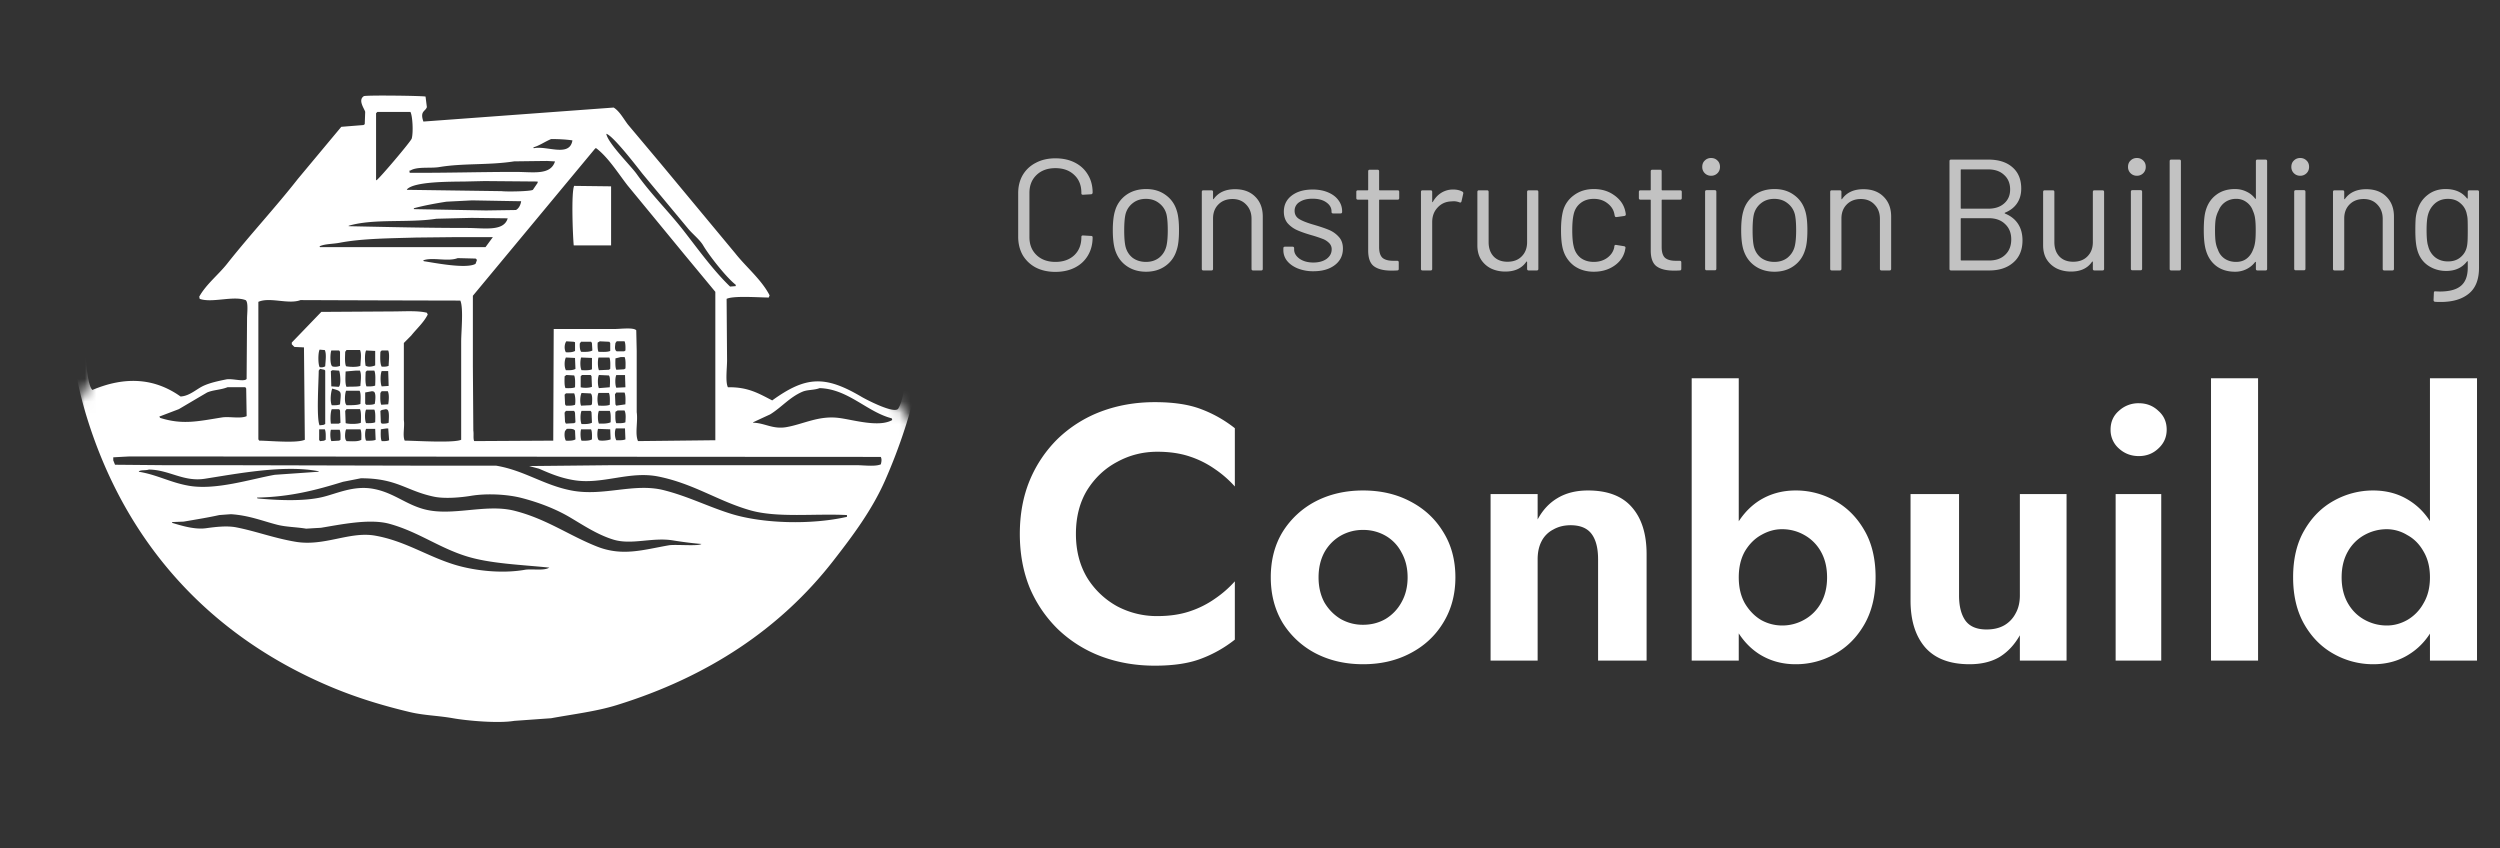 <svg viewBox="0 0 221 75" xmlns="http://www.w3.org/2000/svg">
    <rect x="0" y="0" width="221" height="75" fill="#333333" stroke="none"/>
    <path
        d="M95.112 47.198c0 1.472.33 2.763.992 3.872a7.178 7.178 0 002.656 2.528 7.475 7.475 0 003.552.864c1.067 0 2.016-.138 2.848-.416a8.463 8.463 0 002.24-1.12 9.572 9.572 0 001.76-1.536v5.152c-.917.726-1.92 1.291-3.008 1.696-1.067.406-2.421.608-4.064.608-1.707 0-3.296-.277-4.768-.832a11.21 11.21 0 01-3.808-2.4 11.242 11.242 0 01-2.496-3.68c-.576-1.429-.864-3.008-.864-4.736 0-1.728.288-3.296.864-4.704a11.16 11.16 0 012.496-3.712 11.213 11.213 0 013.808-2.4c1.472-.554 3.061-.832 4.768-.832 1.643 0 2.997.203 4.064.608 1.088.406 2.091.971 3.008 1.696v5.152a9.58 9.58 0 00-1.76-1.536 8.47 8.47 0 00-2.24-1.12c-.832-.277-1.781-.416-2.848-.416-1.28 0-2.464.3-3.552.896-1.088.576-1.973 1.408-2.656 2.496-.661 1.088-.992 2.38-.992 3.872zm17.225 3.84c0-1.536.352-2.88 1.056-4.032a7.52 7.52 0 012.912-2.688c1.238-.64 2.635-.96 4.192-.96 1.558 0 2.944.32 4.16.96 1.238.64 2.208 1.536 2.912 2.688.726 1.152 1.088 2.496 1.088 4.032 0 1.515-.362 2.86-1.088 4.032-.704 1.152-1.674 2.048-2.912 2.688-1.216.64-2.602.96-4.16.96-1.557 0-2.954-.32-4.192-.96a7.52 7.52 0 01-2.912-2.688c-.704-1.173-1.056-2.517-1.056-4.032zm4.224 0c0 .832.171 1.568.512 2.208.363.62.843 1.11 1.44 1.472a3.93 3.93 0 001.984.512c.726 0 1.387-.17 1.984-.512a3.88 3.88 0 001.408-1.472c.363-.64.544-1.376.544-2.208 0-.832-.181-1.568-.544-2.208a3.6 3.6 0 00-1.408-1.472 3.926 3.926 0 00-1.984-.512 3.93 3.93 0 00-1.984.512 3.828 3.828 0 00-1.44 1.472c-.341.64-.512 1.376-.512 2.208zm24.71-1.6c0-.98-.192-1.728-.576-2.24-.384-.512-1.003-.768-1.856-.768-.576 0-1.088.128-1.536.384a2.37 2.37 0 00-1.024 1.024c-.235.448-.352.982-.352 1.6v8.96h-4.16v-14.72h4.16v2.24c.448-.832 1.034-1.46 1.76-1.888.746-.448 1.642-.672 2.688-.672 1.749 0 3.05.502 3.904 1.504.853.982 1.28 2.358 1.28 4.128v9.408h-4.288v-8.96zm12.435-16v24.96h-4.16v-24.96h4.16zm12.096 17.6c0 1.622-.331 3.008-.992 4.16-.662 1.152-1.536 2.027-2.624 2.624a6.959 6.959 0 01-3.456.896c-1.216 0-2.304-.309-3.264-.928-.939-.618-1.686-1.504-2.24-2.656-.555-1.152-.832-2.517-.832-4.096 0-1.6.277-2.965.832-4.096.554-1.152 1.301-2.037 2.24-2.656.96-.618 2.048-.928 3.264-.928a6.96 6.96 0 013.456.896c1.088.598 1.962 1.472 2.624 2.624.661 1.131.992 2.518.992 4.16zm-4.288 0c0-.874-.182-1.632-.544-2.272a3.763 3.763 0 00-1.472-1.472 3.93 3.93 0 00-1.984-.512c-.619 0-1.227.171-1.824.512-.576.32-1.056.8-1.44 1.44-.363.64-.544 1.408-.544 2.304 0 .896.181 1.664.544 2.304.384.64.864 1.131 1.44 1.472a3.82 3.82 0 001.824.48 3.93 3.93 0 001.984-.512 3.762 3.762 0 001.472-1.472c.362-.64.544-1.397.544-2.272zm11.666 1.6c0 .96.192 1.707.576 2.24.384.512 1.002.768 1.856.768.597 0 1.109-.117 1.536-.352a2.57 2.57 0 001.024-1.056c.256-.448.384-.98.384-1.6v-8.96h4.128v14.72h-4.128v-2.24c-.47.832-1.067 1.472-1.792 1.92-.726.427-1.611.64-2.656.64-1.75 0-3.062-.5-3.936-1.504-.854-1.002-1.28-2.378-1.28-4.128v-9.408h4.288v8.96zm13.395-14.656c0-.682.245-1.237.736-1.664a2.519 2.519 0 011.76-.672c.682 0 1.258.224 1.728.672.49.427.736.982.736 1.664 0 .662-.246 1.216-.736 1.664-.47.448-1.046.672-1.728.672-.683 0-1.27-.224-1.76-.672a2.162 2.162 0 01-.736-1.664zm.448 5.696h4.032v14.72h-4.032v-14.72zm8.431-10.24h4.16v24.96h-4.16v-24.96zm19.354 0h4.16v24.96h-4.16v-24.96zm-12.096 17.6c0-1.642.331-3.029.992-4.16.662-1.152 1.536-2.026 2.624-2.624a7.076 7.076 0 013.456-.896c1.238 0 2.326.31 3.264.928.96.62 1.707 1.504 2.24 2.656.555 1.131.832 2.496.832 4.096 0 1.58-.277 2.944-.832 4.096-.533 1.152-1.28 2.038-2.24 2.656-.938.62-2.026.928-3.264.928a7.075 7.075 0 01-3.456-.896c-1.088-.597-1.962-1.472-2.624-2.624-.661-1.152-.992-2.538-.992-4.16zm4.288 0c0 .875.182 1.632.544 2.272.363.64.854 1.131 1.472 1.472.619.342 1.28.512 1.984.512.619 0 1.216-.16 1.792-.48a3.813 3.813 0 001.44-1.472c.384-.64.576-1.408.576-2.304 0-.896-.192-1.664-.576-2.304-.362-.64-.842-1.12-1.44-1.44a3.468 3.468 0 00-1.792-.512c-.704 0-1.365.171-1.984.512a3.763 3.763 0 00-1.472 1.472c-.362.64-.544 1.398-.544 2.272z"
        fill="#fff" />
    <path opacity=".7"
        d="M93.298 24.034c-.653 0-1.227-.126-1.722-.378a2.912 2.912 0 01-1.162-1.092c-.27-.476-.406-1.022-.406-1.638v-3.85c0-.607.135-1.144.406-1.61.28-.467.667-.826 1.162-1.078.495-.262 1.069-.392 1.722-.392s1.227.126 1.722.378c.495.252.877.606 1.148 1.064.28.457.42.984.42 1.582a.151.151 0 01-.042.112.134.134 0 01-.098.042l-.714.042c-.093 0-.14-.042-.14-.126v-.042c0-.663-.21-1.19-.63-1.582-.42-.402-.975-.602-1.666-.602-.69 0-1.246.2-1.666.602-.42.401-.63.928-.63 1.582v3.92c0 .653.21 1.18.63 1.582.42.401.975.602 1.666.602.69 0 1.246-.196 1.666-.588.42-.402.63-.934.63-1.596v-.028c0-.084.047-.126.14-.126l.714.042c.093 0 .14.042.14.126 0 .606-.14 1.143-.42 1.61-.27.457-.653.812-1.148 1.064-.495.252-1.069.378-1.722.378zm8.014-.014c-.672 0-1.25-.173-1.736-.518-.485-.346-.821-.822-1.008-1.428-.13-.43-.196-1.004-.196-1.722 0-.719.066-1.288.196-1.708a2.584 2.584 0 01.994-1.414c.486-.346 1.074-.518 1.764-.518.663 0 1.232.172 1.708.518.486.345.817.812.994 1.4.131.401.196.975.196 1.722 0 .756-.065 1.33-.196 1.722-.177.606-.508 1.082-.994 1.428-.476.345-1.05.518-1.722.518zm0-.868c.448 0 .831-.122 1.148-.364.318-.252.532-.588.644-1.008.084-.336.126-.808.126-1.414 0-.616-.037-1.088-.112-1.414a1.76 1.76 0 00-.658-.994c-.317-.252-.704-.378-1.162-.378-.457 0-.844.126-1.162.378a1.79 1.79 0 00-.644.994c-.074.326-.112.798-.112 1.414 0 .616.038 1.087.112 1.414.103.42.313.756.63 1.008.327.242.724.364 1.19.364zm7.867-6.426c.747 0 1.339.219 1.778.658.448.438.672 1.026.672 1.764v4.62c0 .093-.047.14-.14.14h-.714c-.093 0-.14-.047-.14-.14v-4.424c0-.514-.159-.934-.476-1.26-.308-.327-.709-.49-1.204-.49-.513 0-.929.158-1.246.476-.317.317-.476.732-.476 1.246v4.452c0 .093-.047.14-.14.14h-.714c-.093 0-.14-.047-.14-.14v-6.804c0-.094.047-.14.14-.14h.714c.093 0 .14.046.14.14v.602c0 .018.005.032.014.042.019.009.033.004.042-.014.411-.579 1.041-.868 1.89-.868zm6.931 7.252a3.67 3.67 0 01-1.4-.252c-.401-.168-.714-.392-.938-.672a1.502 1.502 0 01-.322-.938v-.168c0-.094.047-.14.14-.14h.672c.093 0 .14.046.14.14v.112c0 .308.159.578.476.812.327.224.733.336 1.218.336s.877-.108 1.176-.322c.299-.224.448-.504.448-.84a.752.752 0 00-.238-.574 1.564 1.564 0 00-.546-.35 11.291 11.291 0 00-.966-.322c-.523-.15-.952-.299-1.288-.448a2.474 2.474 0 01-.854-.616c-.224-.271-.336-.612-.336-1.022 0-.598.233-1.074.7-1.428.467-.355 1.083-.532 1.848-.532.513 0 .966.084 1.358.252.401.168.709.401.924.7.215.289.322.616.322.98v.042c0 .093-.047.14-.14.14h-.658c-.093 0-.14-.047-.14-.14v-.042c0-.318-.154-.584-.462-.798-.299-.215-.705-.322-1.218-.322-.476 0-.859.098-1.148.294a.884.884 0 00-.434.784c0 .317.14.56.42.728.28.168.714.336 1.302.504.541.158.98.308 1.316.448.336.14.625.345.868.616.243.261.364.606.364 1.036 0 .606-.238 1.092-.714 1.456-.476.364-1.106.546-1.89.546zm7.581-6.468c0 .093-.047.14-.14.14h-1.582c-.038 0-.056.018-.056.056v4.13c0 .448.098.765.294.952.205.177.522.266.952.266h.35c.093 0 .14.046.14.14v.574c0 .093-.047.14-.14.14-.112.009-.285.014-.518.014-.672 0-1.181-.126-1.526-.378-.346-.252-.518-.719-.518-1.4v-4.438c0-.038-.019-.056-.056-.056h-.854c-.094 0-.14-.047-.14-.14v-.546c0-.094.046-.14.14-.14h.854c.037 0 .056-.019.056-.056v-1.624c0-.094.046-.14.14-.14h.686c.093 0 .14.046.14.14v1.624c0 .037.018.056.056.056h1.582c.093 0 .14.046.14.14v.546zm4.777-.756c.308 0 .574.06.798.182.075.037.103.098.084.182l-.154.686c-.028.093-.088.121-.182.084a1.42 1.42 0 00-.546-.098l-.182.014c-.485.018-.886.2-1.204.546-.317.336-.476.765-.476 1.288v4.13c0 .093-.046.14-.14.14h-.714c-.093 0-.14-.047-.14-.14v-6.804c0-.094.047-.14.14-.14h.714c.094 0 .14.046.14.14v.854c0 .028.005.046.014.056.019 0 .033-.01.042-.028.196-.346.444-.612.742-.798a1.94 1.94 0 011.064-.294zm6.528.21c0-.094.046-.14.14-.14h.714c.093 0 .14.046.14.14v6.804c0 .093-.047.14-.14.14h-.714c-.094 0-.14-.047-.14-.14v-.602c0-.019-.01-.033-.028-.042-.019-.01-.033-.005-.042.014-.392.578-1.013.868-1.862.868-.448 0-.864-.089-1.246-.266a2.24 2.24 0 01-.896-.798c-.215-.346-.322-.761-.322-1.246v-4.732c0-.094.046-.14.14-.14h.714c.093 0 .14.046.14.14v4.438c0 .532.149.956.448 1.274.298.308.704.462 1.218.462.532 0 .952-.159 1.26-.476.317-.318.476-.738.476-1.26v-4.438zm5.896 7.056c-.672 0-1.251-.173-1.736-.518a2.677 2.677 0 01-.98-1.428c-.122-.411-.182-.99-.182-1.736 0-.672.06-1.242.182-1.708a2.51 2.51 0 01.98-1.386c.485-.355 1.064-.532 1.736-.532.681 0 1.269.172 1.764.518.504.345.83.774.98 1.288.046.168.074.308.084.42v.028c0 .065-.042.107-.126.126l-.7.098h-.028c-.066 0-.108-.042-.126-.126l-.042-.21c-.084-.355-.29-.654-.616-.896-.327-.252-.724-.378-1.19-.378-.467 0-.859.126-1.176.378-.308.242-.509.569-.602.98-.084.354-.126.826-.126 1.414 0 .616.042 1.092.126 1.428.093.42.294.756.602 1.008.317.242.709.364 1.176.364.457 0 .849-.117 1.176-.35.336-.243.546-.551.63-.924v-.056l.014-.056c.009-.094.065-.131.168-.112l.686.112c.093.018.135.07.126.154l-.056.28c-.14.541-.462.98-.966 1.316-.504.336-1.097.504-1.778.504zm7.777-6.51c0 .093-.047.14-.14.14h-1.582c-.037 0-.056.018-.056.056v4.13c0 .448.098.765.294.952.205.177.523.266.952.266h.35c.093 0 .14.046.14.14v.574c0 .093-.047.14-.14.14-.112.009-.285.014-.518.014-.672 0-1.181-.126-1.526-.378s-.518-.719-.518-1.4v-4.438c0-.038-.019-.056-.056-.056h-.854c-.093 0-.14-.047-.14-.14v-.546c0-.094.047-.14.14-.14h.854c.037 0 .056-.019.056-.056v-1.624c0-.094.047-.14.14-.14h.686c.093 0 .14.046.14.14v1.624c0 .037.019.056.056.056h1.582c.093 0 .14.046.14.14v.546zm2.594-1.974a.76.76 0 01-.56-.224.757.757 0 01-.224-.56c0-.234.074-.42.224-.56a.76.76 0 01.56-.224c.224 0 .41.074.56.224.149.14.224.326.224.56 0 .224-.075.41-.224.56a.761.761 0 01-.56.224zm-.392 8.358c-.094 0-.14-.047-.14-.14V16.95c0-.094.046-.14.14-.14h.714c.093 0 .14.046.14.14v6.804c0 .093-.047.14-.14.14h-.714zm5.99.126c-.672 0-1.251-.173-1.736-.518-.485-.346-.821-.822-1.008-1.428-.131-.43-.196-1.004-.196-1.722 0-.719.065-1.288.196-1.708a2.583 2.583 0 01.994-1.414c.485-.346 1.073-.518 1.764-.518.663 0 1.232.172 1.708.518.485.345.817.812.994 1.4.131.401.196.975.196 1.722 0 .756-.065 1.33-.196 1.722-.177.606-.509 1.082-.994 1.428-.476.345-1.05.518-1.722.518zm0-.868c.448 0 .831-.122 1.148-.364a1.86 1.86 0 00.644-1.008c.084-.336.126-.808.126-1.414 0-.616-.037-1.088-.112-1.414a1.76 1.76 0 00-.658-.994c-.317-.252-.705-.378-1.162-.378-.457 0-.845.126-1.162.378a1.791 1.791 0 00-.644.994c-.075.326-.112.798-.112 1.414 0 .616.037 1.087.112 1.414.103.42.313.756.63 1.008.327.242.723.364 1.19.364zm7.867-6.426c.747 0 1.339.219 1.778.658.448.438.672 1.026.672 1.764v4.62c0 .093-.047.14-.14.14h-.714c-.093 0-.14-.047-.14-.14v-4.424c0-.514-.159-.934-.476-1.26-.308-.327-.709-.49-1.204-.49-.513 0-.929.158-1.246.476-.317.317-.476.732-.476 1.246v4.452c0 .093-.047.14-.14.14h-.714c-.093 0-.14-.047-.14-.14v-6.804c0-.094.047-.14.14-.14h.714c.093 0 .14.046.14.14v.602c0 .018.005.032.014.042.019.009.033.004.042-.014.411-.579 1.041-.868 1.89-.868zm12.52 2.072c-.047.028-.047.056 0 .084.504.205.886.508 1.148.91.261.401.392.886.392 1.456 0 .84-.271 1.493-.812 1.96-.532.466-1.237.7-2.114.7h-3.388c-.094 0-.14-.047-.14-.14v-9.52c0-.094.046-.14.14-.14h3.29c.905 0 1.614.224 2.128.672.522.448.784 1.078.784 1.89 0 .513-.126.952-.378 1.316-.243.354-.593.625-1.05.812zm-3.864-3.822c-.038 0-.056.018-.056.056v3.36c0 .037.018.056.056.056h2.38c.588 0 1.054-.154 1.4-.462.354-.308.532-.719.532-1.232 0-.542-.178-.971-.532-1.288-.346-.327-.812-.49-1.4-.49h-2.38zm2.478 8.05c.588 0 1.054-.168 1.4-.504.354-.336.532-.789.532-1.358 0-.57-.182-1.022-.546-1.358-.355-.346-.836-.518-1.442-.518h-2.422c-.038 0-.056.018-.056.056v3.626c0 .037.018.056.056.056h2.478zm9.146-6.062c0-.094.046-.14.14-.14h.714c.093 0 .14.046.14.14v6.804c0 .093-.047.14-.14.14h-.714c-.094 0-.14-.047-.14-.14v-.602c0-.019-.01-.033-.028-.042-.019-.01-.033-.005-.042.014-.392.578-1.013.868-1.862.868-.448 0-.864-.089-1.246-.266a2.24 2.24 0 01-.896-.798c-.215-.346-.322-.761-.322-1.246v-4.732c0-.094.046-.14.14-.14h.714c.093 0 .14.046.14.14v4.438c0 .532.149.956.448 1.274.298.308.704.462 1.218.462.532 0 .952-.159 1.26-.476.317-.318.476-.738.476-1.26v-4.438zm3.893-1.428a.761.761 0 01-.56-.224.761.761 0 01-.224-.56c0-.234.075-.42.224-.56a.761.761 0 01.56-.224.76.76 0 01.56.224c.15.14.224.326.224.56 0 .224-.074.41-.224.56a.76.76 0 01-.56.224zm-.392 8.358c-.093 0-.14-.047-.14-.14V16.95c0-.094.047-.14.14-.14h.714c.094 0 .14.046.14.14v6.804c0 .093-.046.14-.14.14h-.714zm3.429.014c-.094 0-.14-.047-.14-.14v-9.52c0-.094.046-.14.14-.14h.714c.093 0 .14.046.14.14v9.52c0 .093-.047.14-.14.14h-.714zm7.482-9.66c0-.094.047-.14.14-.14h.714c.094 0 .14.046.14.14v9.52c0 .093-.046.14-.14.14h-.714c-.093 0-.14-.047-.14-.14v-.588c0-.019-.009-.028-.028-.028-.009-.01-.023-.005-.042.014-.205.27-.462.48-.77.63a2.22 2.22 0 01-1.008.224c-.653 0-1.204-.168-1.652-.504-.438-.336-.742-.794-.91-1.372-.13-.42-.196-1.013-.196-1.778 0-.775.056-1.354.168-1.736.168-.598.476-1.064.924-1.4.448-.346 1.004-.518 1.666-.518.364 0 .7.074 1.008.224.308.14.565.345.77.616.019.018.033.028.042.028.019-.01.028-.024.028-.042v-3.29zm-.252 7.826c.084-.187.145-.406.182-.658.038-.252.056-.602.056-1.05 0-.448-.018-.798-.056-1.05a2.34 2.34 0 00-.196-.686 1.525 1.525 0 00-.56-.756 1.437 1.437 0 00-.91-.294 1.66 1.66 0 00-.966.28c-.27.186-.466.434-.588.742a2.585 2.585 0 00-.252.7c-.046.252-.07.606-.07 1.064 0 .438.019.784.056 1.036.038.242.103.462.196.658.112.336.308.602.588.798.29.196.63.294 1.022.294.374 0 .686-.098.938-.294.252-.196.439-.458.56-.784zm4.171-6.538a.76.76 0 01-.56-.224.761.761 0 01-.224-.56c0-.234.075-.42.224-.56a.76.76 0 01.56-.224.76.76 0 01.56.224c.149.14.224.326.224.56 0 .224-.075.41-.224.56a.76.76 0 01-.56.224zm-.392 8.358c-.093 0-.14-.047-.14-.14V16.95c0-.094.047-.14.14-.14h.714c.093 0 .14.046.14.14v6.804c0 .093-.047.14-.14.14h-.714zm6.228-7.168c.747 0 1.34.219 1.778.658.448.438.672 1.026.672 1.764v4.62c0 .093-.046.14-.14.14h-.714c-.093 0-.14-.047-.14-.14v-4.424c0-.514-.158-.934-.476-1.26-.308-.327-.709-.49-1.204-.49-.513 0-.928.158-1.246.476-.317.317-.476.732-.476 1.246v4.452c0 .093-.046.14-.14.14h-.714c-.093 0-.14-.047-.14-.14v-6.804c0-.094.047-.14.14-.14h.714c.094 0 .14.046.14.14v.602c0 .018.005.032.014.042.019.009.033.004.042-.014.411-.579 1.041-.868 1.89-.868zm8.975.238c0-.094.047-.14.14-.14h.714c.093 0 .14.046.14.14v6.706c0 1.045-.303 1.81-.91 2.296-.597.485-1.423.728-2.478.728-.215 0-.378-.005-.49-.014-.093-.01-.14-.061-.14-.154l.028-.644c0-.047.014-.084.042-.112a.118.118 0 01.098-.014l.378.014c.868 0 1.498-.173 1.89-.518.392-.336.588-.873.588-1.61v-.518c0-.019-.009-.028-.028-.028-.009-.01-.023-.005-.042.014-.429.56-1.041.84-1.834.84a2.8 2.8 0 01-1.624-.49c-.467-.327-.779-.789-.938-1.386-.112-.383-.168-.952-.168-1.708 0-.411.009-.756.028-1.036a3.47 3.47 0 01.154-.756c.168-.56.471-1.008.91-1.344.439-.346.966-.518 1.582-.518.831 0 1.461.275 1.89.826.019.018.033.023.042.014.019-.01.028-.024.028-.042v-.546zm-.07 4.802c.028-.14.047-.313.056-.518.009-.206.014-.504.014-.896 0-.476-.005-.794-.014-.952a2.286 2.286 0 00-.07-.462 1.624 1.624 0 00-.56-.966c-.289-.262-.658-.392-1.106-.392-.439 0-.812.126-1.12.378a2.006 2.006 0 00-.63.98c-.093.298-.14.765-.14 1.4 0 .681.047 1.152.14 1.414a1.8 1.8 0 00.602.98c.317.252.7.378 1.148.378.457 0 .831-.126 1.12-.378.299-.252.485-.574.56-.966z"
        fill="#fff" />
    <mask id="prefix__a" style="mask-type:alpha" maskUnits="userSpaceOnUse" x="0" y="0" width="86" height="75">
        <path
            d="M80.468 37.281L79 35.321l-5.5-7.844-13-20.59-29-6.862L15 18.653 8 33.85l-1 1.47-.462 3.006L0 39.37l5.03 26.81 22.63 8.357h24.141l24.643-6.267L86 40.415l-5.532-3.134z"
            fill="#D9D9D9" />
    </mask>
    <g mask="url(#prefix__a)">
        <path fill-rule="evenodd" clip-rule="evenodd"
            d="M50.718 21.696h3.302v-5.224l-3.266-.04c-.267.595-.119 4.416-.036 5.264zM78.48 10.628C73.253-.36 64.734-7.867 51.675-10.965c-2.374-.562-5.015-.646-7.795-.775l-4.072.27c-2.707.495-5.362.835-7.677 1.743-2 .785-4.13 1.46-5.913 2.516-8.764 5.18-14.31 11.364-18.204 21.476-.809 2.1-1.159 4.45-1.61 6.889-.992 5.307.002 11.616 1.267 15.713 3.533 11.464 11.18 19.527 21.733 23.916 2.12.881 4.359 1.577 6.835 2.166 1.242.296 2.463.306 3.8.542 1.219.217 3.99.473 5.416.233 1.086-.076 2.175-.156 3.265-.233 2.014-.369 3.979-.599 5.798-1.161 8.083-2.499 14.479-6.772 19.125-12.732 1.687-2.166 3.437-4.485 4.61-7.157a48.26 48.26 0 002.994-9.211c1.74-7.99-.139-17.074-2.767-22.602zM46.376 50.374c-2.08.36-4.51.063-6.221-.466-2.43-.752-4.365-2.093-6.99-2.556-2.262-.4-4.48.969-7.026.543-1.935-.326-3.507-.935-5.26-1.278-.823-.16-1.866-.033-2.649.076-1.017.147-2.225-.236-2.994-.465a1.63 1.63 0 00-.04-.077l1.037-.04c1.086-.186 2.166-.36 3.15-.579.347-.027.69-.053 1.037-.076 1.588.103 2.763.592 4.07.928.82.21 1.665.2 2.573.35.436-.027.872-.054 1.304-.077 1.793-.293 4.306-.832 6.066-.35 2.526.696 4.342 2.1 6.795 2.865 2.127.663 4.828.746 7.334 1.005-.496.31-1.536.084-2.186.197zm-34.099-8.669v-.04c.205-.143.611-.056.882-.156 1.803.02 3.054 1.108 4.953.812 2.786-.433 7.03-1.261 10.06-.659v.04l-3.88.27c-2.1.372-5.213 1.387-7.604.968-1.637-.286-2.81-.978-4.41-1.235zm46.85 6.5c-2.248.389-4.08 1-6.336.116-2.496-.982-4.493-2.463-7.333-3.175-2.513-.629-5.445.516-7.911-.116-1.691-.433-2.764-1.498-4.57-1.82-1.734-.31-3.2.429-4.494.735-1.654.39-3.943.283-5.722.116l-.04-.076c2.998-.054 5.33-.696 7.604-1.395l1.575-.31c3.197-.002 3.996 1.106 6.452 1.625.97.206 2.417.07 3.302-.077 1.446-.236 3.246-.12 4.454.193 1.53.396 3.015.969 4.263 1.704 1.189.702 2.424 1.534 3.84 1.973 1.631.506 3.464-.23 5.3.077.802.133 1.81.26 2.496.31-.248.222-2.298.02-2.88.12zm18.739-7.159c-.489.22-1.516.077-2.15.077H54.1c-2.443.027-4.89.053-7.334.076.294.077.588.157.882.233.938.406 1.816.796 3.034 1.005 2.55.44 4.93-.835 7.525-.31 3.15.64 5.25 2.164 8.103 2.98 2.427.695 5.726.275 8.562.425v.156c-3.15.72-7.436.606-10.252-.27-2.001-.621-3.8-1.547-5.954-2.089-2.611-.655-5.29.563-8.102.04-2.49-.466-4.194-1.784-6.72-2.206h-7.142l-16.78-.04h-5.375l-4.379-.04c-.053-.13-.102-.26-.155-.386v-.27c.472-.026.948-.053 1.42-.076 22.155.01 44.572.03 66.43.04.103.206.06.426.004.655zm-63.783-4.22c.575-.219 1.153-.438 1.727-.658.832-.49 1.664-.982 2.496-1.47.552-.24 1.199-.224 1.806-.467h1.576c.026.04.052.077.076.117l.04 2.439c-.549.253-1.533.01-2.19.116-2.08.33-3.457.673-5.452.04-.03-.04-.052-.076-.079-.116zm41.396-20.43c1.677 2.036 3.355 4.075 5.029 6.112.908 1.095 1.82 2.193 2.727 3.291v13.118c-2.278.026-4.556.053-6.835.076-.29-.652.007-1.724-.115-2.556V31.02l-.04-1.82c-.218-.276-1.43-.117-1.882-.117h-5.415l-.04 9.87-6.99.04c-.105-.233-.023-.599-.076-.928l-.04-5.727v-6.193c3.61-4.346 7.219-8.695 10.83-13.041h.077c1.066.812 1.945 2.23 2.77 3.291zm-1.882-4.57c.594.157 2.704 2.905 3.186 3.52 1.331 1.602 2.662 3.199 3.992 4.8.397.505 1.064 1.008 1.384 1.547.555.938 2.054 2.838 2.88 3.484v.116l-.5.04c-1.528-1.474-2.83-3.31-4.147-4.991-1.32-1.687-2.853-3.191-4.107-4.955-.538-.752-2.56-2.742-2.688-3.56zm1.575 20.821l-.69.04c-.106-.223-.086-.665-.076-1.005.155-.04.307-.076.462-.116h.347c.106.223.086.665.076 1.005-.043.026-.083.05-.119.076zm.116 1.588l-.806.04c-.116-.24-.119-.882 0-1.122h.77c.01.36.022.722.036 1.082zm0-3.252c-.04.027-.076.054-.116.077h-.654c-.218-.14-.145-.436-.115-.735l.115-.157h.69c.09.187.09.523.08.816zm-.81 3.717h.73c.11.23.086.696.076 1.045-.267.04-.538.077-.805.117-.027-.04-.053-.077-.076-.117l-.04-.888.116-.157zm0 2.71c-.105-.224-.085-.666-.075-1.006.062-.04.128-.076.191-.116h.614c.139.286.1.662.076 1.045-.178.086-.511.086-.805.076zm.81 1.43c-.182.087-.515.087-.806.077-.136-.217-.175-.779-.04-1.045h.806l.04.968zm-1.46-6.153l-.882.04c-.108-.223-.122-.842-.04-1.121h.962c.105.223.086.665.076 1.005-.04.023-.08.05-.116.076zm.076 1.548c-.32.026-.64.053-.96.076-.12-.246-.123-.915 0-1.161l.88.04c.15.156.093.752.08 1.045zm.04-3.212c-.228.11-.69.087-1.037.077-.086-.183-.086-.52-.076-.812.063-.04.129-.076.191-.116l.846.04c.026.04.053.076.076.116v.695zm-1.037 3.714h.921c.11.23.086.696.076 1.045-.221.107-.66.087-.997.077-.119-.24-.122-.882 0-1.122zm.036 2.709c-.115-.24-.119-.882 0-1.122h.961c.106.223.086.666.076 1.005-.248.123-.664.13-1.037.117zm1.037 1.394c-.185.093-.839.16-1.037.077-.178-.123-.155-.769-.076-1.005l1.077.04c.01.296.023.592.036.888zm-2.612-.888h.882c.096.2.086.579.076.888-.205.127-.562.13-.922.117-.095-.207-.115-.746-.036-1.005zm.04-1.628h.806c.026.04.052.077.075.117l.04.928c-.215.117-.558.13-.921.117-.119-.246-.122-.915 0-1.162zm.921-.579c-.04.027-.076.054-.115.077l-.846.04c-.122-.253-.086-.872.04-1.122l.806.04c.184.123.128.653.115.965zm-.921-3.021c-.122-.203-.139-.789-.04-1.121l.961.04v1.004c-.205.1-.604.09-.921.077zm.921 1.47c-.205.1-.74.117-.997.04v-.968l.115-.116h.77c.026.04.053.076.076.116.01.31.023.62.036.929zm-.96-3.094c-.106-.176-.13-.413-.116-.735l.115-.157h.882c.026.04.053.077.076.117l.04.659c-.215.133-.618.13-.998.116zm-.536 3.135c-.188.09-.544.086-.845.076-.109-.23-.086-.695-.076-1.045l.155-.116.69.04c.106.23.086.695.076 1.045zm0 1.547c-.181.087-.515.087-.805.077-.027-.04-.053-.077-.076-.117l-.04-.852.116-.116h.73c.108.233.128.739.075 1.008zm-.079 1.627l-.73.04c-.026-.053-.053-.103-.076-.156l-.04-.812.116-.157h.73c.027.054.053.104.076.157l.04.852c-.037.023-.076.05-.116.076zm.116 1.431c-.192.12-.499.13-.846.117-.112-.18-.161-.573-.076-.852.053-.063.103-.13.156-.193.244-.01.515-.014.653.076l.076.077c.01.26.023.516.037.775zm-.846-6.116c-.148-.273-.148-.829 0-1.121l.806.04.04.968c-.192.116-.499.13-.846.113zm.04-2.552l.654.04.115.04v.775c-.188.103-.439.13-.769.116h-.04c-.161-.263-.138-.739.04-.971zM37.467 23.09l-.04-.04v-.04c.843-.299 2.15.147 3.035-.193l1.575.04c.116.074.066.007.116.157-.04.103-.076.206-.116.31-.825.475-3.715-.107-4.57-.234zm-.881-4.682c.885-.236 1.839-.416 2.879-.579.756-.04 1.509-.076 2.265-.116 1.42.026 2.843.053 4.263.076h.076c-.04.32-.215.656-.463.776l-2.648.04c-2.123-.04-4.25-.077-6.376-.117.004-.03.004-.056.004-.08zm-.614-1.627v-.04c.66-.705 3.76-.675 5.144-.695l1.727-.04 4.61.04h.075v.116l-.422.62c-.212.142-2.361.175-2.764.116l-8.37-.117zm11.213-3.677a1.63 1.63 0 00-.04-.076c.565-.164.98-.483 1.575-.736.684 0 1.34.037 1.882.117-.24 1.517-2.252.445-3.417.695zm1.188 1.125l.69.04c-.402 1.25-1.915.928-3.493.928-3.15 0-6.181.097-9.331.077l-.04-.04v-.157h.076c.605-.376 1.783-.176 2.572-.31 2.107-.352 4.372-.152 6.604-.502.978-.013 1.952-.026 2.922-.036zm-11.979-1.977c-.076.256-2.882 3.567-3.11 3.677h-.04v-5.92l.116-.116h2.919c.194.33.27 1.837.115 2.36zm2.19 7.085c1.036-.027 2.073-.053 3.11-.077l3.186.04c-.34 1.195-2.097.852-3.573.852-3.536 0-7.148-.087-10.483-.156v-.04c2.248-.656 5.247-.23 7.76-.62zM36.776 21l3.685-.04h3.11l-.653.888H28.288c-.013-.026-.026-.053-.04-.076.482-.223 1.16-.193 1.767-.31 2.014-.386 4.487-.393 6.762-.462zm3.916 5.57c.294.662.076 2.742.076 3.637v8.669c-.663.302-4.032.083-4.992.076-.205-.456.013-1.238-.076-1.82v-4.412-2.4l.654-.659c.485-.608 1.096-1.14 1.459-1.856-.026-.054-.053-.104-.076-.157-.809-.206-2.04-.116-3.034-.116l-6.297.04c-.872.901-1.74 1.807-2.612 2.708v.157l.231.233.846.04c.026 2.722.052 5.444.075 8.166-.703.322-3.077.086-4.031.076-.027-.04-.053-.076-.076-.116V26.684c1.004-.452 2.668.25 3.724-.156 4.709.02 9.42.033 14.13.043zm-6.91 5.843h-.04c-.162-.273-.13-.868-.116-1.314l.116-.117h.574c.139.3.05.902.04 1.355-.136.07-.337.086-.575.076zm.574 1.704l-.614.04c-.13-.27-.132-1.085 0-1.354h.574c.017.439.03.875.04 1.314zm-.73.62l.116-.157h.538c.145.3.09.832.04 1.161l-.615.04c-.109-.23-.089-.695-.079-1.045zm.116 1.51c.128-.027.257-.053.383-.077l.115.04c.202.14.13.825.116 1.162-.145.07-.367.086-.614.076-.027-.04-.053-.076-.076-.116l-.04-1.005c.04-.03.08-.053.116-.08zm-.076 1.704c.165-.027.333-.054.498-.077h.156c.026.336.052.672.076 1.005v.04c-.152.073-.397.087-.654.076-.11-.232-.086-.698-.076-1.044zm-.499-3.87c-.175.083-.485.086-.77.076-.131-.28-.085-.872-.075-1.278l.115-.116h.654c.132.29.086.902.076 1.318zm-.04 1.623c-.174.084-.485.087-.769.077-.026-.04-.053-.076-.076-.116v-.969c.205-.04.41-.076.614-.116l.156.04c.208.146.125.815.076 1.084zm.04-3.404c-.155.08-.538.163-.73.077l-.115-.04c-.07-.346-.096-1.072.04-1.355l.805.04v1.278zm-.806 3.907h.73c.116.246.086.755.076 1.121-.181.087-.515.087-.806.077-.122-.246-.125-.948 0-1.198zm0 1.704h.806l.04.968c-.188.09-.545.087-.846.077-.115-.23-.115-.816 0-1.045zm-.501-5.574c-.268.13-.941.106-1.268.04-.132-.28-.086-.872-.076-1.278l.115-.156h1.192c.159.342.05.928.037 1.394zm0 1.78c-.255.087-.83.05-1.192.077h-.04c-.139-.297-.086-.929-.076-1.355.294-.026.588-.053.882-.076h.383c.165.34.06.932.043 1.354zm-1.265.426h1.192c.135.236.09.722.076 1.162-.264.126-.878.116-1.228.116-.027-.04-.053-.077-.076-.117-.116-.252-.063-.961.036-1.16zM31.9 37.37c-.257.127-1.027.133-1.344.04l-.04-1.085.116-.156h1.192c.122.266.086.815.076 1.201zm-1.304.583h1.268c.099.206.086.609.076.928-.304.173-.81.13-1.304.116-.027-.04-.053-.076-.076-.116-.103-.223-.05-.762.036-.928zm-.538-5.614c-.142.073-.502.126-.69.04-.212-.153-.182-1.192-.076-1.395h.69c.026.04.053.077.076.117v1.238zm-.116 1.857l-.654-.04-.04-1.355c.054-.026.103-.053.156-.076l.575.04c.102.2.191 1.32-.037 1.43zm-.69 3.793h.77c.095.2.085.58.075.889-.04.026-.076.053-.115.076l-.69.04c-.103-.203-.12-.745-.04-1.005zm.076-1.817h.654c.026.04.053.077.076.117l.04 1.085c-.053.026-.103.053-.156.076h-.69c-.056-.296-.053-1.011.076-1.278zm.73-.426c-.165.08-.456.087-.73.077-.168-.356-.082-1.161.04-1.47.898.245.782.235.69 1.393zm-1.843 2.207h.499c.099.206.086.609.076.928-.053.027-.102.053-.155.077l-.347.04c-.026-.04-.053-.077-.076-.117.003-.31.003-.619.003-.928zm-.04-5.188l.116-.157c.13.027.258.054.383.077l.076.077v4.721c-.053.027-.102.054-.155.077l-.347.04c-.287-.646-.079-3.847-.072-4.835zm.575-.386a.651.651 0 01-.498.076c-.142-.296-.142-1.254 0-1.547l.462.04c.162.346.056 1.005.036 1.43zm50.113 4.758c-1.192.672-3.45-.036-4.722-.193-1.773-.22-3.12.55-4.61.812-1.214.217-1.94-.372-2.954-.386v-.04c.498-.233.997-.465 1.499-.695.997-.61 1.747-1.54 2.88-2.013.441-.183 1.003-.12 1.498-.31 2.533.077 4.18 2.103 6.376 2.669l.04.116c-.007.017-.007.027-.007.04zm1.384-4.798c-.261 1.208-.275 2.805-.846 3.793-.36.483-2.866-.831-3.226-1.044-3.239-1.914-4.936-1.844-7.911.309-1.156-.589-2.13-1.201-3.916-1.161-.238-.473-.076-1.67-.076-2.4l-.04-5.417c.605-.29 2.754-.127 3.725-.116.026-.064.053-.13.076-.194-.717-1.394-2.084-2.505-3.035-3.713l-6.527-7.857c-.984-1.174-1.972-2.35-2.956-3.52-.373-.48-.742-1.192-1.267-1.511l-16.82 1.238c-.33-.945.181-.879.307-1.278-.04-.31-.076-.619-.116-.929-.162-.073-5.204-.14-5.451-.04-.562.353.063 1.132.115 1.395l-.04 1.085c-.039.026-.075.053-.115.076-.654.053-1.304.103-1.958.157-1.281 1.534-2.559 3.071-3.84 4.605-2.004 2.556-4.233 4.942-6.26 7.507-.767.969-1.846 1.804-2.457 2.902l.04.193c1.09.39 2.985-.306 4.07.117.248.196.116 1.207.116 1.623L21.8 33.5c-.22.283-1.277-.066-1.805.04-.677.137-1.374.286-1.958.543-.648.282-1.258.925-2.074.968-2.338-1.657-4.93-1.784-7.796-.58-.528-.492-.597-3.476-.77-4.488-.795-4.752.219-10.482 1.312-14.09C12.356 3.834 20.558-4.076 31.824-8.488c2.351-.922 4.996-1.308 7.756-1.82l4.072-.27c18.309.027 31.037 11.817 35.442 26.006 1.387 4.469 2.348 11.377 1.153 16.91z"
            fill="#fff" />
    </g>
</svg>